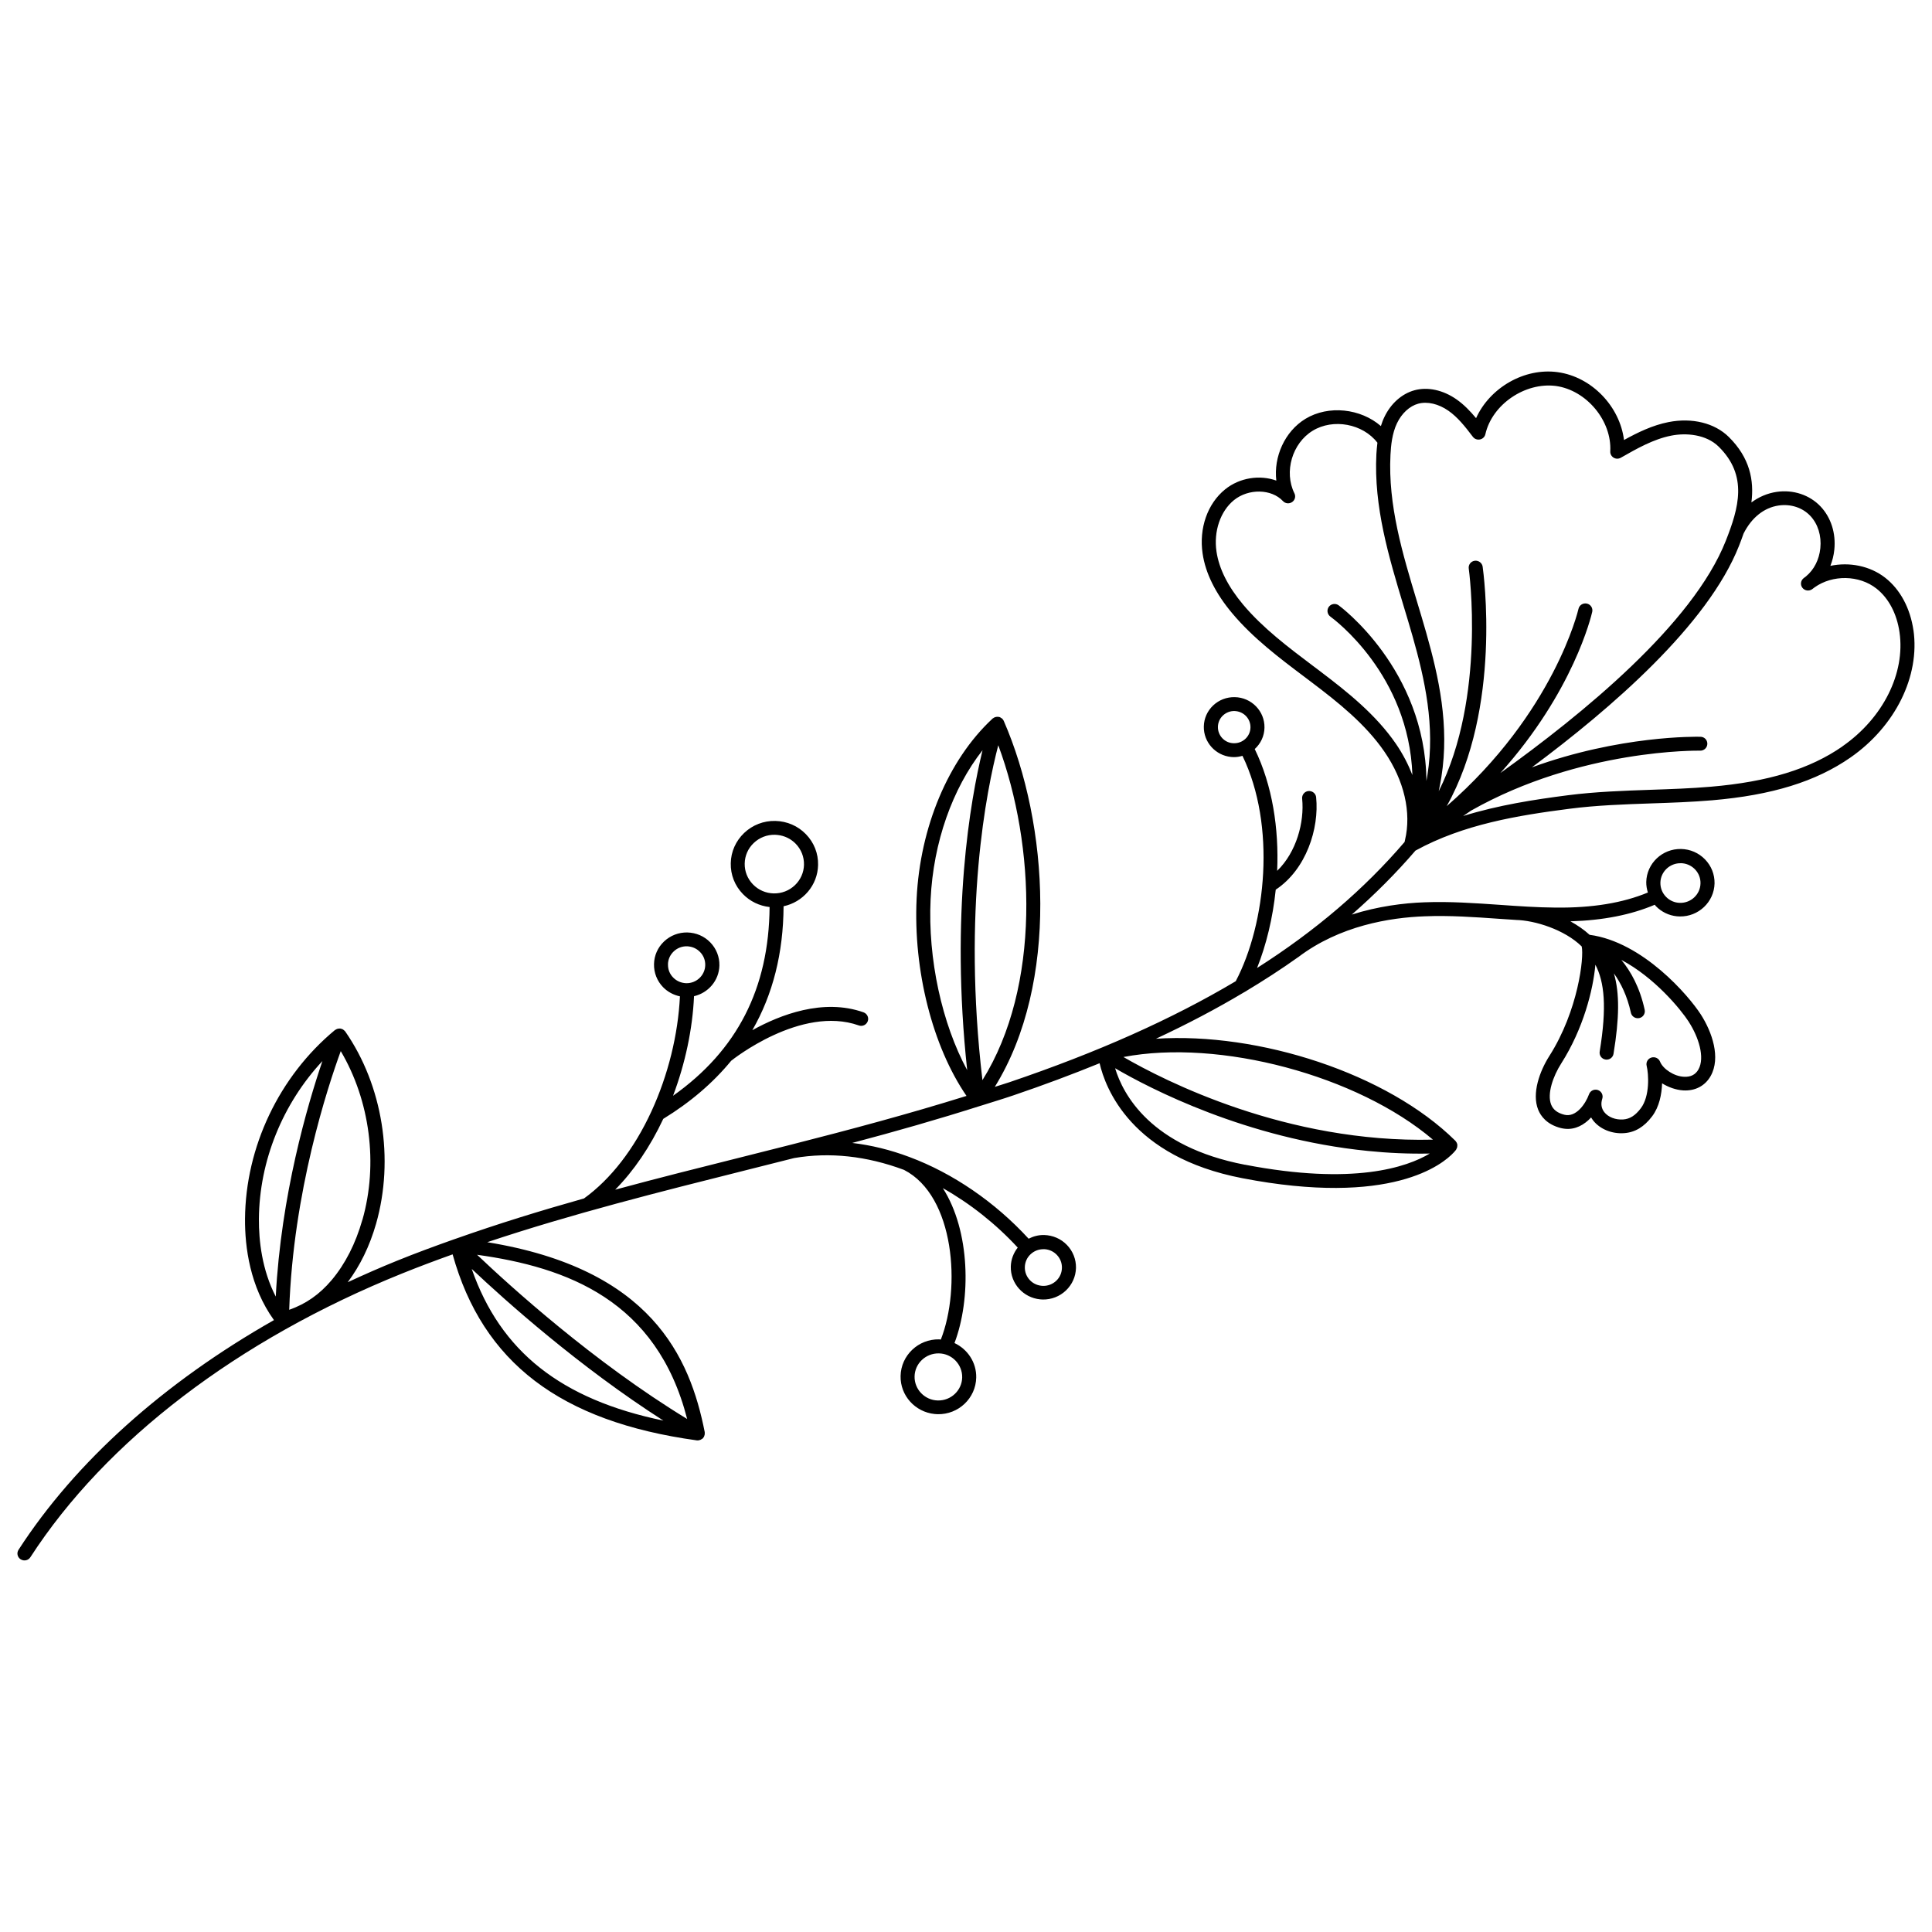 <?xml version="1.0" encoding="UTF-8" standalone="no" ?>
<!DOCTYPE svg PUBLIC "-//W3C//DTD SVG 1.1//EN" "http://www.w3.org/Graphics/SVG/1.1/DTD/svg11.dtd">
<svg xmlns="http://www.w3.org/2000/svg" xmlns:xlink="http://www.w3.org/1999/xlink" version="1.1" width="1080" height="1080" viewBox="0 0 1080 1080" xml:space="preserve">
<desc>Created with Fabric.js 5.2.4</desc>
<defs>
</defs>
<g transform="matrix(1 0 0 1 540 540)" id="7557031a-03c3-4a43-b4a0-540f3ecc5672"  >
<rect style="stroke: none; stroke-width: 1; stroke-dasharray: none; stroke-linecap: butt; stroke-dashoffset: 0; stroke-linejoin: miter; stroke-miterlimit: 4; fill: rgb(255,255,255); fill-rule: nonzero; opacity: 1; visibility: hidden;" vector-effect="non-scaling-stroke"  x="-540" y="-540" rx="0" ry="0" width="1080" height="1080" />
</g>
<g transform="matrix(1 0 0 1 540 540)" id="96367cc8-a667-4a08-807d-b71e49c97b82"  >
</g>
<g transform="matrix(1 0 0 1 540 540)"  >
<rect style="stroke: none; stroke-width: 1; stroke-dasharray: none; stroke-linecap: butt; stroke-dashoffset: 0; stroke-linejoin: miter; stroke-miterlimit: 4; fill: rgb(255,255,255); fill-rule: nonzero; opacity: 1; visibility: hidden;" vector-effect="non-scaling-stroke"  x="-540" y="-540" rx="0" ry="0" width="1080" height="1080" />
</g>
<g transform="matrix(1 0 0 1 50 50)"  >
<rect style="stroke: none; stroke-width: 1; stroke-dasharray: none; stroke-linecap: butt; stroke-dashoffset: 0; stroke-linejoin: miter; stroke-miterlimit: 4; fill: rgb(255,255,255); fill-opacity: 0; fill-rule: nonzero; opacity: 1;" vector-effect="non-scaling-stroke"  x="-50" y="-50" rx="0" ry="0" width="100" height="100" />
</g>
<g transform="matrix(1 0 0 1 540 540)"  >
<rect style="stroke: none; stroke-width: 1; stroke-dasharray: none; stroke-linecap: butt; stroke-dashoffset: 0; stroke-linejoin: miter; stroke-miterlimit: 4; fill: rgb(255,255,255); fill-rule: nonzero; opacity: 1; visibility: hidden;" vector-effect="non-scaling-stroke"  x="-540" y="-540" rx="0" ry="0" width="1080" height="1080" />
</g>
<g transform="matrix(14.14 0 0 14.14 540 540)"  >
<path style="stroke: rgb(174,0,255); stroke-opacity: 0; stroke-width: 0; stroke-dasharray: none; stroke-linecap: butt; stroke-dashoffset: 0; stroke-linejoin: miter; stroke-miterlimit: 4; fill: rgb(0,0,0); fill-rule: nonzero; opacity: 1;" vector-effect="non-scaling-stroke"  transform=" translate(-37.5, -23.5)" d="M 74.956 10.229 C 74.829 9.355 74.434 8.616 73.841 8.152 C 73.24 7.681 72.421 7.522 71.672 7.681 C 71.751 7.481 71.805 7.267 71.828 7.043 C 71.895 6.393 71.697 5.77 71.285 5.334 C 70.855 4.878 70.206 4.66 69.549 4.756 C 69.183 4.81 68.848 4.954 68.55 5.174 C 68.661 4.3 68.49 3.407 67.654 2.583 C 67.097 2.034 66.207 1.814 65.275 1.997 C 64.638 2.122 64.05 2.41 63.513 2.706 C 63.351 1.386 62.246 0.212 60.897 0.024 C 59.57 -0.161 58.203 0.646 57.665 1.842 C 57.43 1.559 57.188 1.308 56.893 1.1 C 56.361 0.728 55.753 0.596 55.227 0.74 C 54.728 0.878 54.293 1.265 54.038 1.801 C 53.981 1.916 53.94 2.036 53.902 2.155 C 53.104 1.46 51.833 1.314 50.918 1.869 C 50.098 2.369 49.657 3.374 49.768 4.31 C 49.119 4.076 48.32 4.189 47.742 4.658 C 47.047 5.221 46.706 6.194 46.854 7.195 C 46.968 7.975 47.365 8.773 48.033 9.566 C 48.853 10.541 49.884 11.319 50.878 12.067 L 51.161 12.281 C 52.209 13.073 53.295 13.938 54.042 15.028 C 54.826 16.17 55.115 17.434 54.855 18.522 C 54.851 18.532 54.849 18.547 54.847 18.559 C 54.842 18.572 54.842 18.586 54.838 18.598 C 53.243 20.461 51.319 22.107 49.007 23.579 C 49.37 22.668 49.63 21.601 49.745 20.482 C 50.951 19.684 51.467 18.064 51.342 16.83 C 51.328 16.68 51.194 16.571 51.038 16.583 C 50.887 16.597 50.774 16.733 50.789 16.883 C 50.883 17.817 50.562 19.001 49.801 19.738 C 49.874 18.072 49.614 16.355 48.915 14.923 C 49.146 14.712 49.294 14.413 49.3 14.08 C 49.314 13.426 48.784 12.883 48.125 12.871 C 47.804 12.865 47.501 12.982 47.27 13.2 C 47.039 13.42 46.908 13.714 46.902 14.031 C 46.889 14.652 47.363 15.174 47.979 15.236 C 48.01 15.24 48.044 15.242 48.077 15.242 C 48.2 15.244 48.316 15.224 48.43 15.191 C 49.766 17.946 49.362 21.821 48.164 24.101 C 45.645 25.601 42.69 26.917 39.209 28.097 C 39.021 28.161 38.828 28.216 38.639 28.278 C 41.182 24.171 40.773 17.887 38.992 13.809 C 38.992 13.809 38.99 13.807 38.99 13.805 C 38.974 13.768 38.949 13.737 38.917 13.71 C 38.909 13.702 38.897 13.7 38.888 13.694 C 38.87 13.681 38.853 13.667 38.83 13.659 C 38.824 13.657 38.815 13.659 38.809 13.657 C 38.803 13.657 38.799 13.65 38.795 13.65 C 38.784 13.65 38.776 13.65 38.768 13.65 C 38.738 13.646 38.709 13.648 38.682 13.655 C 38.67 13.657 38.659 13.659 38.649 13.663 C 38.62 13.673 38.593 13.688 38.568 13.708 C 38.562 13.712 38.553 13.714 38.549 13.718 C 38.545 13.722 38.541 13.727 38.537 13.731 C 38.537 13.731 38.532 13.735 38.531 13.737 C 36.8 15.353 35.685 18.004 35.548 20.834 C 35.411 23.676 36.18 26.684 37.52 28.636 C 35.23 29.351 32.9 29.974 30.592 30.561 C 29.947 30.725 29.3 30.888 28.662 31.048 C 26.998 31.465 25.313 31.887 23.631 32.343 C 24.369 31.595 25.014 30.647 25.532 29.543 C 26.611 28.883 27.505 28.113 28.219 27.244 C 28.221 27.244 28.225 27.241 28.227 27.239 C 28.254 27.217 30.974 25.041 33.26 25.849 C 33.404 25.903 33.564 25.827 33.616 25.683 C 33.668 25.541 33.593 25.383 33.447 25.331 C 31.854 24.768 30.151 25.428 29.053 26.038 C 29.866 24.624 30.278 22.987 30.288 21.138 C 31.052 20.976 31.636 20.313 31.652 19.507 C 31.663 19.051 31.492 18.619 31.172 18.29 C 30.854 17.961 30.425 17.776 29.962 17.765 C 29.5 17.755 29.063 17.924 28.73 18.24 C 28.398 18.557 28.208 18.981 28.2 19.437 C 28.19 19.894 28.36 20.326 28.68 20.655 C 28.963 20.947 29.334 21.124 29.735 21.169 C 29.71 24.381 28.458 26.832 25.919 28.63 C 26.401 27.352 26.69 25.991 26.748 24.694 C 27.31 24.564 27.738 24.075 27.751 23.478 C 27.757 23.137 27.63 22.814 27.391 22.567 C 27.152 22.32 26.834 22.185 26.484 22.174 C 26.139 22.168 25.812 22.294 25.563 22.53 C 25.313 22.767 25.172 23.085 25.166 23.427 C 25.159 23.768 25.286 24.091 25.525 24.338 C 25.708 24.525 25.939 24.646 26.191 24.7 C 26.118 26.209 25.725 27.811 25.066 29.242 C 24.381 30.731 23.46 31.922 22.399 32.689 C 20.696 33.168 18.999 33.691 17.331 34.281 C 17.31 34.285 17.289 34.293 17.271 34.301 C 16.509 34.571 15.755 34.848 15.008 35.151 C 14.342 35.42 13.693 35.706 13.057 36.002 C 13.542 35.354 13.922 34.583 14.178 33.691 C 14.906 31.136 14.44 28.222 12.959 26.088 C 12.955 26.082 12.947 26.078 12.943 26.071 C 12.93 26.055 12.915 26.043 12.899 26.03 C 12.884 26.02 12.872 26.01 12.855 26.002 C 12.849 25.997 12.843 25.991 12.834 25.989 C 12.822 25.985 12.809 25.985 12.797 25.983 C 12.787 25.981 12.776 25.973 12.766 25.973 C 12.76 25.973 12.753 25.973 12.747 25.973 C 12.722 25.973 12.699 25.973 12.676 25.979 C 12.666 25.979 12.658 25.981 12.647 25.985 C 12.622 25.993 12.599 26.006 12.576 26.02 C 12.568 26.024 12.56 26.026 12.552 26.032 C 10.347 27.86 9.018 30.651 8.997 33.497 C 8.989 34.608 9.191 36.183 10.141 37.499 C 5.794 39.967 2.298 43.095 0.044 46.578 C -0.04 46.706 -0.002 46.876 0.129 46.957 C 0.166 46.981 0.208 46.994 0.249 46.998 C 0.351 47.008 0.453 46.963 0.512 46.872 C 3.496 42.26 8.716 38.274 15.212 35.654 C 15.869 35.389 16.534 35.14 17.204 34.9 C 18.392 39.169 21.464 41.513 26.861 42.254 C 26.863 42.254 26.867 42.254 26.871 42.254 C 26.919 42.258 26.967 42.247 27.01 42.229 C 27.023 42.223 27.033 42.215 27.046 42.206 C 27.064 42.194 27.085 42.186 27.102 42.169 C 27.11 42.161 27.112 42.147 27.121 42.136 C 27.127 42.128 27.135 42.126 27.139 42.118 C 27.146 42.105 27.148 42.091 27.152 42.079 C 27.158 42.064 27.162 42.052 27.166 42.038 C 27.173 42.009 27.173 41.98 27.171 41.951 C 27.171 41.943 27.173 41.935 27.171 41.927 C 26.584 38.955 25.053 35.473 18.573 34.419 C 21.94 33.294 25.411 32.424 28.797 31.574 C 29.427 31.416 30.066 31.254 30.704 31.093 C 32.108 30.851 33.568 31.009 35.049 31.56 C 37.062 32.592 37.303 36.24 36.505 38.268 C 36.482 38.268 36.461 38.26 36.44 38.26 C 35.615 38.243 34.93 38.893 34.914 39.708 C 34.897 40.483 35.49 41.133 36.257 41.211 C 36.297 41.215 36.338 41.217 36.378 41.219 C 37.204 41.236 37.888 40.586 37.904 39.771 C 37.917 39.171 37.561 38.649 37.045 38.406 C 37.707 36.662 37.669 33.972 36.584 32.282 C 37.663 32.891 38.678 33.693 39.545 34.632 C 39.381 34.842 39.277 35.101 39.271 35.385 C 39.256 36.053 39.768 36.613 40.427 36.678 C 40.463 36.683 40.496 36.685 40.531 36.685 C 40.874 36.691 41.201 36.565 41.45 36.329 C 41.698 36.092 41.839 35.776 41.848 35.436 C 41.854 35.097 41.727 34.774 41.49 34.528 C 41.253 34.283 40.935 34.145 40.587 34.135 C 40.367 34.131 40.161 34.186 39.976 34.281 C 38.651 32.837 36.987 31.694 35.265 31.052 C 34.506 30.766 33.751 30.583 33.002 30.495 C 34.706 30.044 36.405 29.559 38.085 29.024 C 38.087 29.024 38.092 29.024 38.094 29.022 C 38.526 28.885 38.961 28.755 39.389 28.609 C 40.581 28.204 41.706 27.782 42.782 27.344 C 43.008 28.325 44.025 31.044 48.426 31.889 C 49.15 32.029 49.816 32.126 50.427 32.187 C 55.435 32.691 56.814 30.849 56.877 30.76 C 56.885 30.748 56.887 30.735 56.893 30.723 C 56.899 30.711 56.908 30.698 56.912 30.684 C 56.92 30.659 56.922 30.635 56.922 30.61 C 56.922 30.602 56.926 30.596 56.926 30.587 C 56.926 30.587 56.926 30.585 56.926 30.583 C 56.924 30.548 56.914 30.515 56.899 30.485 C 56.895 30.476 56.889 30.472 56.885 30.464 C 56.872 30.445 56.862 30.425 56.845 30.408 C 54.156 27.749 49.079 26.108 45.009 26.376 C 46.251 25.796 47.409 25.187 48.486 24.543 C 48.497 24.539 48.505 24.533 48.516 24.527 C 49.256 24.083 49.965 23.626 50.633 23.149 C 50.633 23.149 50.633 23.149 50.635 23.149 C 52.274 21.905 54.262 21.584 55.643 21.535 C 56.614 21.496 57.609 21.566 58.569 21.634 C 58.784 21.648 59.004 21.662 59.22 21.677 C 59.225 21.677 59.229 21.679 59.233 21.679 C 59.996 21.695 61.165 22.065 61.835 22.721 C 61.835 22.721 61.839 22.726 61.841 22.728 C 61.939 23.149 61.702 25.267 60.564 27.054 C 60.179 27.659 59.861 28.537 60.121 29.183 C 60.223 29.434 60.46 29.765 61.017 29.907 C 61.074 29.921 61.128 29.929 61.182 29.935 C 61.585 29.977 61.941 29.783 62.213 29.487 C 62.238 29.53 62.267 29.571 62.298 29.613 C 62.569 29.952 63.037 30.143 63.517 30.108 C 63.948 30.079 64.31 29.861 64.624 29.444 C 64.909 29.068 65.004 28.57 65.019 28.138 C 65.269 28.294 65.566 28.399 65.851 28.418 C 66.325 28.447 66.722 28.239 66.941 27.846 C 67.342 27.126 67.001 26.119 66.548 25.413 C 66.073 24.677 64.26 22.549 62.153 22.267 C 61.93 22.063 61.672 21.887 61.394 21.734 C 62.694 21.695 63.79 21.477 64.73 21.078 C 64.744 21.095 64.757 21.115 64.771 21.132 C 64.996 21.362 65.287 21.504 65.605 21.535 C 65.643 21.539 65.678 21.541 65.716 21.541 C 66.458 21.555 67.076 20.969 67.093 20.235 C 67.099 19.879 66.966 19.542 66.716 19.285 C 66.466 19.028 66.132 18.882 65.77 18.874 C 65.025 18.859 64.409 19.445 64.393 20.18 C 64.391 20.324 64.416 20.461 64.457 20.595 C 63.461 21.008 62.267 21.206 60.809 21.191 C 60.075 21.185 59.327 21.134 58.605 21.082 C 57.627 21.015 56.619 20.943 55.618 20.982 C 54.807 21.011 53.792 21.138 52.752 21.467 C 53.665 20.669 54.505 19.828 55.269 18.938 C 57.17 17.895 59.318 17.547 61.358 17.284 C 62.423 17.146 63.523 17.109 64.586 17.072 C 65.375 17.046 66.192 17.017 66.995 16.949 C 69.362 16.747 71.1 16.209 72.471 15.255 C 74.243 14.019 75.218 12.042 74.956 10.218 L 74.956 10.229 Z M 48.089 14.693 C 47.734 14.691 47.451 14.395 47.459 14.043 C 47.463 13.873 47.532 13.714 47.657 13.597 C 47.782 13.48 47.944 13.416 48.116 13.42 C 48.135 13.42 48.152 13.42 48.168 13.424 C 48.499 13.457 48.753 13.737 48.746 14.07 C 48.74 14.422 48.445 14.701 48.089 14.693 Z M 28.751 19.448 C 28.757 19.139 28.884 18.849 29.111 18.635 C 29.338 18.421 29.633 18.306 29.947 18.312 C 29.98 18.312 30.012 18.314 30.045 18.319 C 30.322 18.347 30.575 18.469 30.769 18.668 C 30.985 18.892 31.101 19.184 31.095 19.495 C 31.089 19.803 30.96 20.093 30.735 20.307 C 30.509 20.521 30.213 20.636 29.899 20.63 C 29.585 20.624 29.294 20.496 29.078 20.274 C 28.861 20.05 28.745 19.758 28.751 19.448 Z M 25.717 23.435 C 25.721 23.24 25.802 23.059 25.944 22.925 C 26.085 22.789 26.272 22.717 26.47 22.721 C 26.491 22.721 26.509 22.721 26.53 22.726 C 26.705 22.744 26.863 22.82 26.985 22.946 C 27.123 23.085 27.195 23.27 27.191 23.466 C 27.183 23.867 26.846 24.188 26.439 24.18 C 26.241 24.173 26.058 24.095 25.923 23.955 C 25.785 23.816 25.713 23.63 25.719 23.435 L 25.717 23.435 Z M 13.635 33.538 C 13.367 34.478 12.959 35.278 12.423 35.916 C 11.938 36.489 11.406 36.857 10.744 37.092 C 10.9 32.426 12.265 28.28 12.782 26.865 C 13.935 28.817 14.27 31.319 13.637 33.54 L 13.635 33.538 Z M 12.057 27.258 C 11.464 28.996 10.42 32.559 10.212 36.569 C 9.667 35.513 9.54 34.357 9.546 33.499 C 9.563 31.2 10.486 28.944 12.057 27.258 Z M 17.959 35.475 C 19.292 36.734 22.218 39.35 25.536 41.472 C 21.488 40.635 19.095 38.737 17.959 35.475 Z M 26.476 41.408 C 22.778 39.157 19.467 36.148 18.171 34.916 C 21.724 35.41 25.276 36.715 26.476 41.408 Z M 37.349 39.765 C 37.339 40.277 36.908 40.687 36.388 40.676 C 35.875 40.668 35.456 40.24 35.467 39.726 C 35.477 39.214 35.908 38.805 36.428 38.815 C 36.941 38.821 37.359 39.251 37.349 39.765 Z M 40.575 34.694 C 40.596 34.694 40.614 34.694 40.635 34.698 C 40.808 34.715 40.968 34.793 41.089 34.918 C 41.224 35.058 41.297 35.241 41.292 35.436 C 41.288 35.63 41.209 35.811 41.068 35.944 C 40.926 36.078 40.741 36.15 40.544 36.146 C 40.348 36.14 40.165 36.064 40.03 35.924 C 39.895 35.784 39.822 35.601 39.826 35.406 C 39.83 35.212 39.909 35.031 40.051 34.898 C 40.192 34.764 40.377 34.692 40.575 34.696 L 40.575 34.694 Z M 38.15 28.013 C 37.355 21.27 38.314 16.538 38.776 14.773 C 40.244 18.72 40.463 24.309 38.15 28.013 Z M 38.154 14.969 C 37.672 16.949 36.879 21.424 37.547 27.618 C 36.553 25.784 35.987 23.225 36.101 20.86 C 36.209 18.613 36.96 16.492 38.154 14.969 Z M 65.761 19.435 C 65.782 19.435 65.805 19.435 65.826 19.439 C 66.234 19.48 66.548 19.826 66.537 20.235 C 66.529 20.667 66.165 21.012 65.728 21.004 C 65.518 21.002 65.318 20.914 65.173 20.764 C 65.025 20.611 64.948 20.414 64.952 20.204 C 64.961 19.773 65.325 19.427 65.761 19.437 L 65.761 19.435 Z M 66.08 25.718 C 66.458 26.306 66.722 27.114 66.456 27.589 C 66.34 27.797 66.148 27.893 65.886 27.879 C 65.499 27.865 65.056 27.575 64.938 27.281 C 64.884 27.147 64.736 27.077 64.595 27.12 C 64.455 27.163 64.374 27.305 64.409 27.447 C 64.489 27.772 64.541 28.646 64.179 29.123 C 63.96 29.413 63.744 29.549 63.478 29.567 C 63.18 29.588 62.889 29.475 62.735 29.279 C 62.617 29.129 62.59 28.95 62.654 28.747 C 62.7 28.605 62.623 28.451 62.48 28.403 C 62.336 28.356 62.18 28.43 62.13 28.572 C 61.989 28.961 61.61 29.497 61.155 29.38 C 60.884 29.312 60.716 29.183 60.635 28.985 C 60.462 28.558 60.71 27.856 61.032 27.352 C 61.903 25.985 62.292 24.451 62.382 23.449 C 62.739 24.136 62.841 25.111 62.552 26.884 C 62.527 27.034 62.631 27.174 62.781 27.198 C 62.787 27.198 62.791 27.198 62.798 27.2 C 62.943 27.215 63.076 27.116 63.099 26.97 C 63.328 25.574 63.345 24.581 63.114 23.793 C 63.386 24.171 63.638 24.675 63.786 25.348 C 63.811 25.467 63.913 25.551 64.029 25.563 C 64.056 25.566 64.087 25.563 64.116 25.559 C 64.266 25.529 64.362 25.383 64.331 25.232 C 64.139 24.346 63.781 23.711 63.409 23.26 C 64.713 23.949 65.747 25.199 66.08 25.714 L 66.08 25.718 Z M 54.541 2.038 C 54.726 1.651 55.038 1.363 55.375 1.271 C 55.735 1.172 56.182 1.275 56.571 1.548 C 56.937 1.803 57.226 2.167 57.54 2.581 C 57.606 2.667 57.715 2.706 57.821 2.683 C 57.927 2.661 58.01 2.581 58.033 2.476 C 58.301 1.293 59.607 0.413 60.818 0.569 C 62.032 0.736 63.037 1.945 62.97 3.154 C 62.964 3.255 63.016 3.35 63.101 3.403 C 63.189 3.457 63.297 3.457 63.386 3.407 C 64.019 3.047 64.672 2.673 65.379 2.533 C 65.957 2.418 66.754 2.474 67.257 2.969 C 68.419 4.115 68.053 5.384 67.538 6.689 C 66.231 10 61.839 13.564 58.628 15.869 C 61.519 12.647 62.219 9.663 62.257 9.499 C 62.29 9.35 62.194 9.204 62.045 9.172 C 61.893 9.141 61.747 9.233 61.714 9.381 C 61.704 9.427 60.753 13.484 56.504 17.181 C 58.69 13.28 57.96 7.969 57.925 7.711 C 57.902 7.561 57.758 7.459 57.611 7.479 C 57.459 7.5 57.353 7.639 57.376 7.79 C 57.384 7.849 58.07 12.855 56.188 16.591 C 56.232 16.388 56.267 16.194 56.294 16.028 C 56.617 13.994 56.194 12.084 55.693 10.321 C 55.575 9.908 55.452 9.494 55.327 9.083 C 54.763 7.216 54.179 5.283 54.281 3.292 C 54.3 2.922 54.345 2.445 54.541 2.036 L 54.541 2.038 Z M 51.5 11.847 L 51.215 11.633 C 50.244 10.901 49.239 10.144 48.459 9.217 C 47.858 8.501 47.503 7.796 47.403 7.117 C 47.284 6.317 47.557 5.519 48.093 5.083 C 48.669 4.617 49.576 4.633 50.03 5.12 C 50.123 5.221 50.277 5.238 50.392 5.159 C 50.506 5.083 50.545 4.935 50.483 4.812 C 50.063 3.965 50.396 2.832 51.207 2.338 C 52.018 1.844 53.189 2.062 53.765 2.813 C 53.746 2.973 53.732 3.128 53.724 3.265 C 53.617 5.351 54.216 7.329 54.792 9.241 C 54.917 9.651 55.04 10.062 55.157 10.471 C 55.641 12.174 56.049 14.014 55.743 15.943 C 55.73 16.02 55.718 16.1 55.703 16.184 C 55.654 11.758 52.272 9.268 52.23 9.239 C 52.108 9.151 51.933 9.178 51.843 9.301 C 51.754 9.424 51.781 9.595 51.904 9.686 C 52.053 9.795 55.009 11.981 55.148 15.95 C 54.984 15.532 54.772 15.119 54.499 14.72 C 53.705 13.562 52.58 12.665 51.496 11.845 L 51.5 11.847 Z M 48.53 31.358 C 44.791 30.641 43.705 28.568 43.395 27.542 C 44.77 28.344 48.584 30.328 53.38 30.811 C 54.175 30.892 54.994 30.931 55.834 30.914 C 54.926 31.457 52.819 32.181 48.53 31.356 L 48.53 31.358 Z M 55.959 30.365 C 50.173 30.507 45.334 28.031 43.724 27.098 C 47.526 26.372 52.975 27.828 55.959 30.365 Z M 72.153 14.816 C 70.867 15.711 69.212 16.219 66.949 16.412 C 66.161 16.48 65.352 16.507 64.57 16.534 C 63.494 16.571 62.382 16.61 61.29 16.75 C 59.982 16.918 58.549 17.138 57.155 17.57 C 57.257 17.5 57.361 17.43 57.469 17.356 C 61.806 14.905 66.471 14.985 66.523 14.987 C 66.677 14.991 66.803 14.872 66.808 14.72 C 66.812 14.568 66.695 14.44 66.537 14.438 C 66.365 14.434 63.349 14.38 59.871 15.647 C 63.008 13.313 66.826 10.017 68.06 6.889 C 68.122 6.731 68.184 6.568 68.24 6.404 C 68.557 5.774 69.05 5.379 69.628 5.295 C 70.104 5.225 70.572 5.379 70.878 5.704 C 71.181 6.025 71.325 6.492 71.275 6.983 C 71.229 7.436 71.025 7.835 70.711 8.094 C 70.678 8.119 70.645 8.143 70.612 8.17 C 70.495 8.265 70.476 8.431 70.566 8.548 C 70.657 8.666 70.826 8.69 70.948 8.606 C 70.984 8.581 71.019 8.555 71.052 8.528 C 71.76 8.026 72.81 8.04 73.494 8.579 C 73.975 8.958 74.299 9.57 74.405 10.305 C 74.64 11.927 73.754 13.698 72.151 14.814 L 72.153 14.816 Z" stroke-linecap="round" />
</g>
</svg>